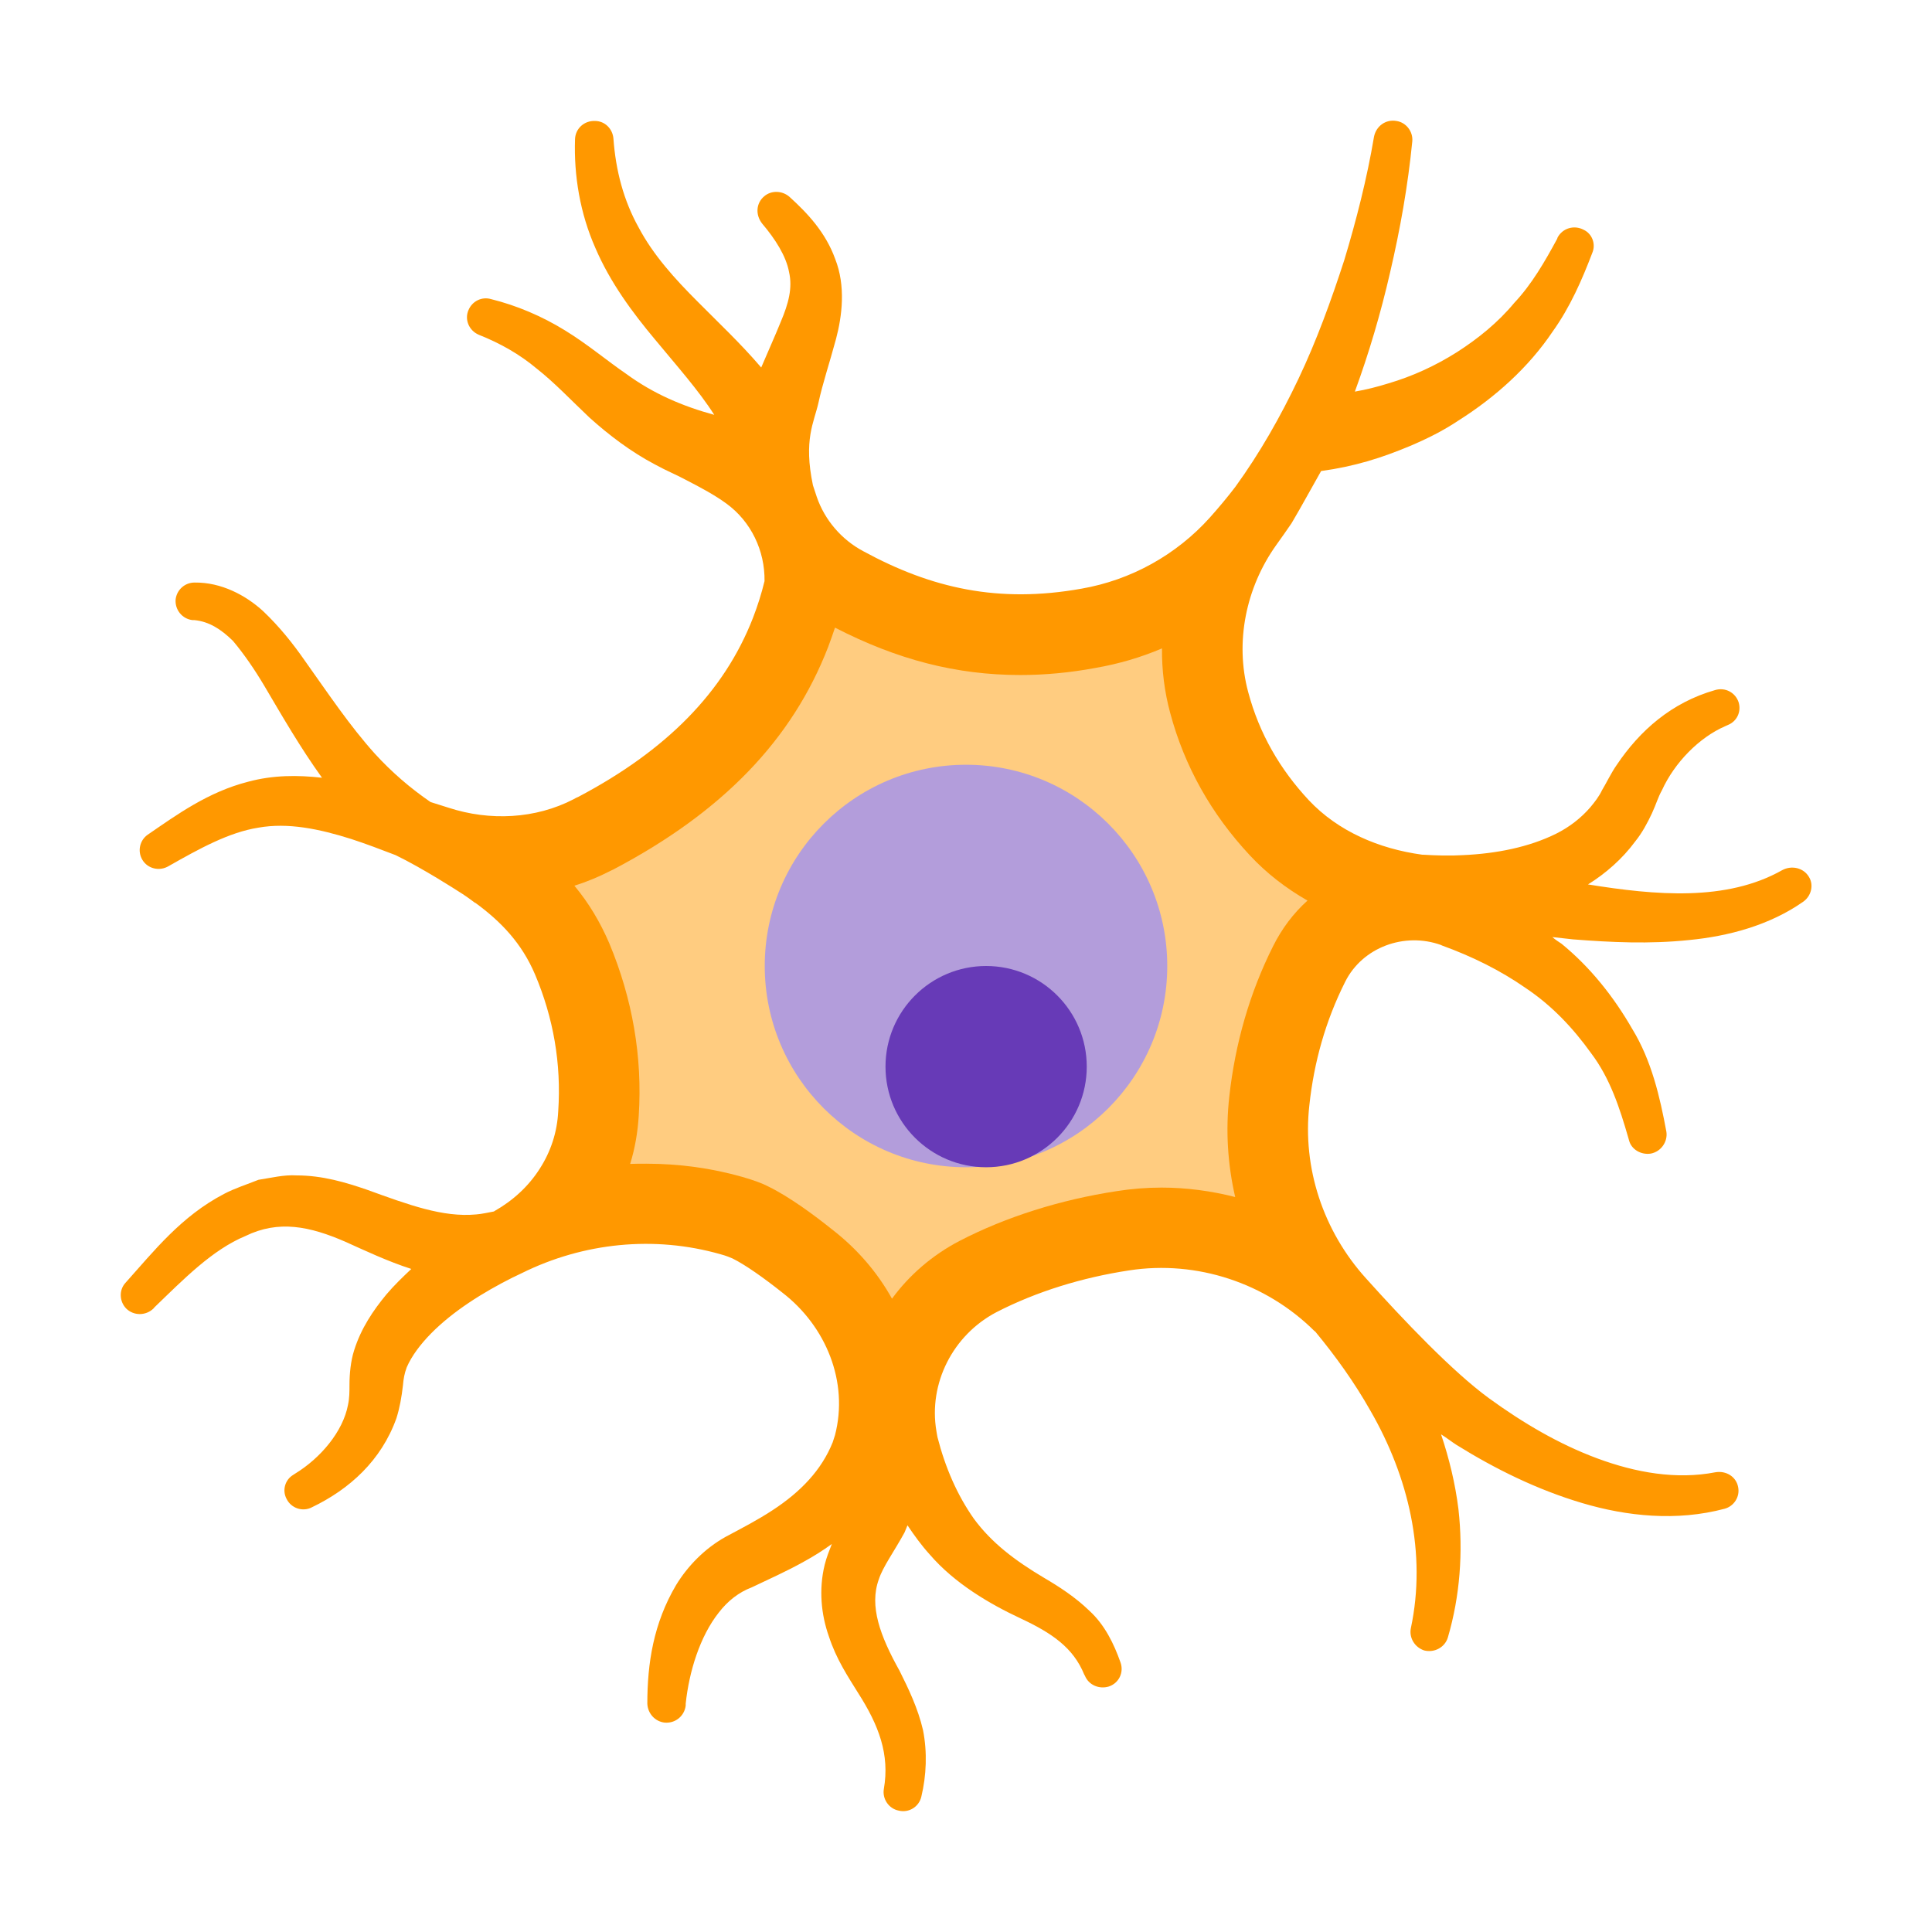 <?xml version="1.0" encoding="UTF-8"?>
<svg xmlns="http://www.w3.org/2000/svg" xmlns:xlink="http://www.w3.org/1999/xlink" width="36pt" height="36pt" viewBox="0 0 36 36" version="1.1">
<g id="surface19072">
<path style=" stroke:none;fill-rule:nonzero;fill:rgb(100%,59.608%,0%);fill-opacity:1;" d="M 29.312 17.504 C 29.184 17.488 29.055 17.477 28.926 17.461 C 28.984 17.512 29.039 17.547 29.098 17.586 C 29.633 18.023 30.07 18.574 30.414 19.172 C 30.773 19.758 30.93 20.438 31.051 21.09 C 31.078 21.277 30.949 21.461 30.758 21.496 C 30.578 21.523 30.398 21.418 30.355 21.25 L 30.344 21.211 C 30.18 20.641 30 20.09 29.648 19.625 C 29.312 19.156 28.918 18.738 28.434 18.414 C 27.953 18.078 27.426 17.82 26.867 17.617 L 26.852 17.609 C 26.168 17.363 25.387 17.652 25.066 18.293 C 24.699 19.023 24.484 19.793 24.398 20.594 C 24.266 21.762 24.656 22.938 25.453 23.82 C 26.152 24.598 27.066 25.559 27.746 26.055 C 28.375 26.512 29.047 26.91 29.766 27.176 C 30.48 27.441 31.238 27.574 31.961 27.434 C 32.168 27.398 32.352 27.52 32.387 27.707 C 32.426 27.891 32.309 28.066 32.137 28.113 C 31.242 28.352 30.312 28.254 29.484 28.008 C 28.641 27.758 27.859 27.371 27.137 26.922 C 27.039 26.859 26.953 26.789 26.852 26.727 C 27.004 27.18 27.117 27.645 27.176 28.121 C 27.266 28.926 27.203 29.746 26.98 30.508 C 26.926 30.695 26.73 30.801 26.539 30.754 C 26.359 30.695 26.254 30.516 26.289 30.34 C 26.586 28.945 26.246 27.516 25.535 26.285 C 25.242 25.766 24.895 25.281 24.508 24.812 L 24.492 24.801 C 23.594 23.91 22.305 23.477 21.039 23.672 C 20.164 23.805 19.316 24.066 18.57 24.449 C 17.754 24.875 17.297 25.781 17.449 26.668 C 17.457 26.711 17.461 26.746 17.469 26.781 C 17.613 27.344 17.836 27.859 18.148 28.301 C 18.473 28.742 18.898 29.07 19.457 29.402 C 19.73 29.562 20.035 29.758 20.301 30.016 C 20.586 30.277 20.758 30.633 20.879 30.977 C 20.945 31.16 20.852 31.363 20.66 31.426 C 20.48 31.48 20.285 31.398 20.215 31.223 L 20.203 31.203 C 20 30.703 19.602 30.43 19.016 30.156 C 18.449 29.891 17.789 29.508 17.32 28.961 C 17.168 28.793 17.035 28.609 16.91 28.422 C 16.891 28.461 16.875 28.512 16.855 28.555 C 16.652 28.926 16.453 29.191 16.375 29.43 C 16.195 29.926 16.398 30.48 16.762 31.133 C 16.926 31.461 17.105 31.832 17.199 32.238 C 17.281 32.652 17.262 33.086 17.168 33.477 C 17.125 33.668 16.934 33.785 16.746 33.738 C 16.562 33.703 16.438 33.52 16.469 33.336 C 16.582 32.691 16.375 32.148 15.988 31.543 C 15.801 31.242 15.582 30.914 15.445 30.492 C 15.301 30.086 15.254 29.617 15.367 29.156 C 15.402 29.016 15.453 28.891 15.5 28.77 C 15.328 28.895 15.16 29 14.988 29.094 C 14.656 29.281 14.316 29.43 14.008 29.578 C 13.77 29.668 13.562 29.828 13.391 30.051 C 13.043 30.492 12.84 31.145 12.777 31.746 L 12.777 31.781 C 12.754 31.973 12.586 32.117 12.383 32.098 C 12.207 32.078 12.07 31.93 12.062 31.746 C 12.062 30.992 12.176 30.25 12.598 29.535 C 12.812 29.184 13.129 28.855 13.52 28.637 C 13.836 28.469 14.129 28.316 14.395 28.141 C 14.922 27.797 15.309 27.391 15.516 26.875 C 15.531 26.832 15.543 26.789 15.559 26.742 C 15.816 25.754 15.395 24.715 14.578 24.086 C 14.234 23.812 13.879 23.562 13.648 23.449 C 13.605 23.43 13.527 23.398 13.426 23.371 C 12.195 23.02 10.875 23.152 9.723 23.723 C 9.621 23.77 9.566 23.801 9.559 23.801 C 8.992 24.086 8.445 24.43 8.035 24.844 C 7.836 25.047 7.672 25.262 7.578 25.48 C 7.535 25.598 7.52 25.684 7.508 25.816 C 7.484 26.027 7.449 26.23 7.387 26.426 C 7.105 27.215 6.512 27.75 5.812 28.086 C 5.641 28.176 5.426 28.105 5.34 27.93 C 5.254 27.77 5.312 27.574 5.461 27.484 L 5.496 27.461 C 5.977 27.168 6.391 26.672 6.484 26.18 C 6.512 26.055 6.512 25.93 6.512 25.801 C 6.512 25.605 6.535 25.359 6.598 25.164 C 6.727 24.75 6.957 24.414 7.199 24.121 C 7.348 23.945 7.508 23.793 7.664 23.645 C 7.215 23.5 6.797 23.301 6.441 23.141 C 5.77 22.848 5.191 22.73 4.574 23.031 C 3.953 23.289 3.418 23.84 2.879 24.359 L 2.859 24.383 C 2.715 24.52 2.492 24.52 2.352 24.383 C 2.223 24.25 2.215 24.039 2.336 23.906 C 2.871 23.309 3.375 22.664 4.176 22.246 C 4.375 22.141 4.602 22.07 4.816 21.984 C 5.047 21.949 5.289 21.887 5.527 21.902 C 6.012 21.902 6.449 22.035 6.836 22.168 C 7.613 22.449 8.25 22.688 8.875 22.629 C 8.98 22.621 9.094 22.594 9.203 22.574 L 9.215 22.566 C 9.559 22.371 9.848 22.105 10.055 21.781 C 10.262 21.461 10.383 21.098 10.402 20.703 C 10.461 19.82 10.312 18.965 9.969 18.156 C 9.723 17.578 9.34 17.176 8.859 16.824 C 8.852 16.824 8.852 16.824 8.852 16.824 C 8.75 16.746 8.645 16.672 8.531 16.602 C 8.531 16.602 7.879 16.18 7.371 15.934 C 7.094 15.828 6.82 15.723 6.543 15.633 C 5.949 15.445 5.363 15.324 4.816 15.422 C 4.266 15.508 3.711 15.816 3.145 16.137 C 2.973 16.242 2.75 16.188 2.652 16.02 C 2.559 15.863 2.602 15.66 2.75 15.555 C 3.297 15.18 3.875 14.758 4.625 14.566 C 5.09 14.441 5.547 14.441 6 14.492 C 5.59 13.922 5.254 13.336 4.926 12.781 C 4.738 12.465 4.547 12.188 4.34 11.941 C 4.117 11.723 3.895 11.582 3.625 11.555 L 3.59 11.555 C 3.395 11.535 3.254 11.359 3.273 11.164 C 3.297 10.988 3.445 10.855 3.625 10.855 C 4.125 10.848 4.582 11.094 4.902 11.387 C 5.211 11.68 5.461 11.996 5.676 12.305 C 6.121 12.93 6.516 13.523 6.984 14.043 C 7.301 14.391 7.652 14.691 8.023 14.945 C 8.137 14.98 8.246 15.016 8.359 15.051 C 9.125 15.301 9.977 15.262 10.691 14.891 C 10.719 14.875 10.746 14.859 10.777 14.848 C 12.414 13.984 13.492 12.898 14.031 11.512 C 14.117 11.289 14.188 11.066 14.246 10.828 C 14.254 10.262 13.996 9.719 13.535 9.383 C 13.316 9.223 13.066 9.09 12.809 8.957 C 12.586 8.836 12.434 8.781 12.207 8.656 C 11.754 8.418 11.34 8.102 10.984 7.781 C 10.633 7.449 10.332 7.129 10.004 6.871 C 9.684 6.602 9.324 6.398 8.922 6.238 C 8.738 6.16 8.652 5.953 8.73 5.777 C 8.801 5.609 8.98 5.523 9.152 5.574 C 9.625 5.691 10.098 5.891 10.527 6.156 C 10.949 6.414 11.312 6.723 11.672 6.969 C 12.18 7.34 12.723 7.57 13.309 7.73 C 13.016 7.27 12.613 6.82 12.207 6.328 C 11.785 5.824 11.371 5.266 11.094 4.621 C 10.809 3.977 10.691 3.27 10.715 2.59 C 10.723 2.395 10.887 2.246 11.086 2.254 C 11.273 2.254 11.414 2.402 11.43 2.578 C 11.473 3.18 11.621 3.738 11.902 4.242 C 12.172 4.75 12.566 5.188 13.008 5.629 C 13.383 6.008 13.797 6.395 14.184 6.848 C 14.312 6.547 14.441 6.262 14.547 6 C 14.695 5.652 14.77 5.363 14.703 5.07 C 14.648 4.77 14.445 4.453 14.203 4.168 C 14.07 4 14.09 3.781 14.242 3.656 C 14.375 3.543 14.578 3.551 14.711 3.668 C 15.043 3.969 15.383 4.328 15.562 4.824 C 15.762 5.328 15.691 5.891 15.578 6.316 C 15.457 6.766 15.328 7.145 15.25 7.508 C 15.168 7.871 14.969 8.195 15.148 9.043 L 15.219 9.258 C 15.367 9.691 15.684 10.059 16.09 10.273 C 17.355 10.961 18.602 11.246 20.152 10.969 C 21.074 10.809 21.918 10.34 22.543 9.645 C 22.707 9.461 22.871 9.266 23.02 9.07 C 23.473 8.445 23.859 7.766 24.195 7.059 C 24.531 6.352 24.801 5.609 25.047 4.852 C 25.273 4.105 25.473 3.32 25.602 2.551 C 25.641 2.348 25.824 2.219 26.02 2.254 C 26.203 2.281 26.332 2.453 26.316 2.633 C 26.234 3.465 26.09 4.273 25.902 5.078 C 25.73 5.828 25.512 6.57 25.246 7.297 C 25.453 7.262 25.668 7.207 25.867 7.145 C 26.32 7.012 26.746 6.816 27.148 6.562 C 27.543 6.309 27.914 6.008 28.215 5.645 C 28.543 5.297 28.785 4.875 29.016 4.449 L 29.023 4.426 C 29.117 4.25 29.332 4.188 29.508 4.281 C 29.668 4.355 29.738 4.547 29.672 4.707 C 29.48 5.211 29.258 5.723 28.93 6.18 C 28.484 6.844 27.863 7.402 27.176 7.836 C 26.891 8.027 26.582 8.18 26.27 8.312 C 25.746 8.531 25.246 8.691 24.617 8.777 C 24.43 9.105 24.258 9.426 24.066 9.75 C 23.973 9.883 23.879 10.023 23.781 10.156 C 23.215 10.949 23.008 11.965 23.258 12.895 C 23.465 13.672 23.852 14.336 24.387 14.91 C 24.934 15.492 25.695 15.816 26.5 15.926 C 26.5 15.926 26.504 15.926 26.512 15.926 C 26.762 15.941 27.02 15.949 27.262 15.934 C 27.887 15.906 28.492 15.785 28.996 15.535 C 29.246 15.41 29.461 15.242 29.633 15.043 C 29.715 14.945 29.797 14.84 29.852 14.723 C 29.918 14.617 30.023 14.398 30.125 14.254 C 30.555 13.613 31.148 13.09 31.957 12.859 C 32.148 12.801 32.34 12.906 32.398 13.09 C 32.449 13.266 32.363 13.441 32.199 13.508 L 32.148 13.531 C 31.66 13.742 31.203 14.211 30.969 14.723 C 30.891 14.863 30.867 14.969 30.781 15.156 C 30.695 15.34 30.598 15.52 30.469 15.68 C 30.23 16.004 29.918 16.277 29.59 16.48 C 30.855 16.684 32.168 16.801 33.207 16.215 C 33.387 16.117 33.609 16.172 33.707 16.34 C 33.801 16.492 33.75 16.695 33.602 16.801 C 32.973 17.242 32.207 17.445 31.477 17.516 C 30.734 17.594 30.02 17.559 29.312 17.504 Z M 29.312 17.504 "/>
<path style=" stroke:none;fill-rule:nonzero;fill:rgb(100%,80%,50.196%);fill-opacity:1;" d="M 16.621 24.199 C 16.348 23.707 15.969 23.266 15.496 22.902 C 15.184 22.652 14.707 22.297 14.309 22.105 C 14.223 22.059 14.051 21.992 13.832 21.93 C 13.258 21.766 12.652 21.684 12.043 21.684 C 11.941 21.684 11.84 21.684 11.742 21.688 C 11.832 21.398 11.883 21.098 11.902 20.789 C 11.973 19.695 11.785 18.609 11.352 17.574 C 11.184 17.184 10.973 16.828 10.703 16.504 C 10.938 16.43 11.164 16.336 11.383 16.223 L 11.426 16.203 C 13.469 15.129 14.762 13.781 15.43 12.059 C 15.477 11.934 15.52 11.812 15.559 11.695 C 16.719 12.293 17.824 12.578 19.012 12.578 C 19.465 12.578 19.938 12.535 20.418 12.445 C 20.844 12.371 21.258 12.25 21.652 12.082 C 21.648 12.488 21.699 12.895 21.805 13.285 C 22.07 14.277 22.57 15.168 23.289 15.938 C 23.598 16.27 23.961 16.551 24.363 16.781 C 24.102 17.016 23.887 17.301 23.723 17.629 C 23.289 18.492 23.016 19.438 22.906 20.434 C 22.836 21.062 22.875 21.695 23.016 22.305 C 22.57 22.191 22.105 22.129 21.645 22.129 C 21.363 22.129 21.082 22.152 20.809 22.195 C 19.758 22.355 18.742 22.676 17.883 23.121 C 17.371 23.387 16.941 23.762 16.621 24.199 Z M 16.621 24.199 "/>
<path style=" stroke:none;fill-rule:nonzero;fill:rgb(70.196%,61.569%,85.882%);fill-opacity:1;" d="M 21.75 18 C 21.75 20.07 20.07 21.75 18 21.75 C 15.93 21.75 14.25 20.07 14.25 18 C 14.25 15.93 15.93 14.25 18 14.25 C 20.07 14.25 21.75 15.93 21.75 18 Z M 21.75 18 "/>
<path style=" stroke:none;fill-rule:nonzero;fill:rgb(40.392%,22.745%,71.765%);fill-opacity:1;" d="M 20.25 19.875 C 20.25 20.91 19.41 21.75 18.375 21.75 C 17.34 21.75 16.5 20.91 16.5 19.875 C 16.5 18.84 17.34 18 18.375 18 C 19.41 18 20.25 18.84 20.25 19.875 Z M 20.25 19.875 "/>
</g>
</svg>
